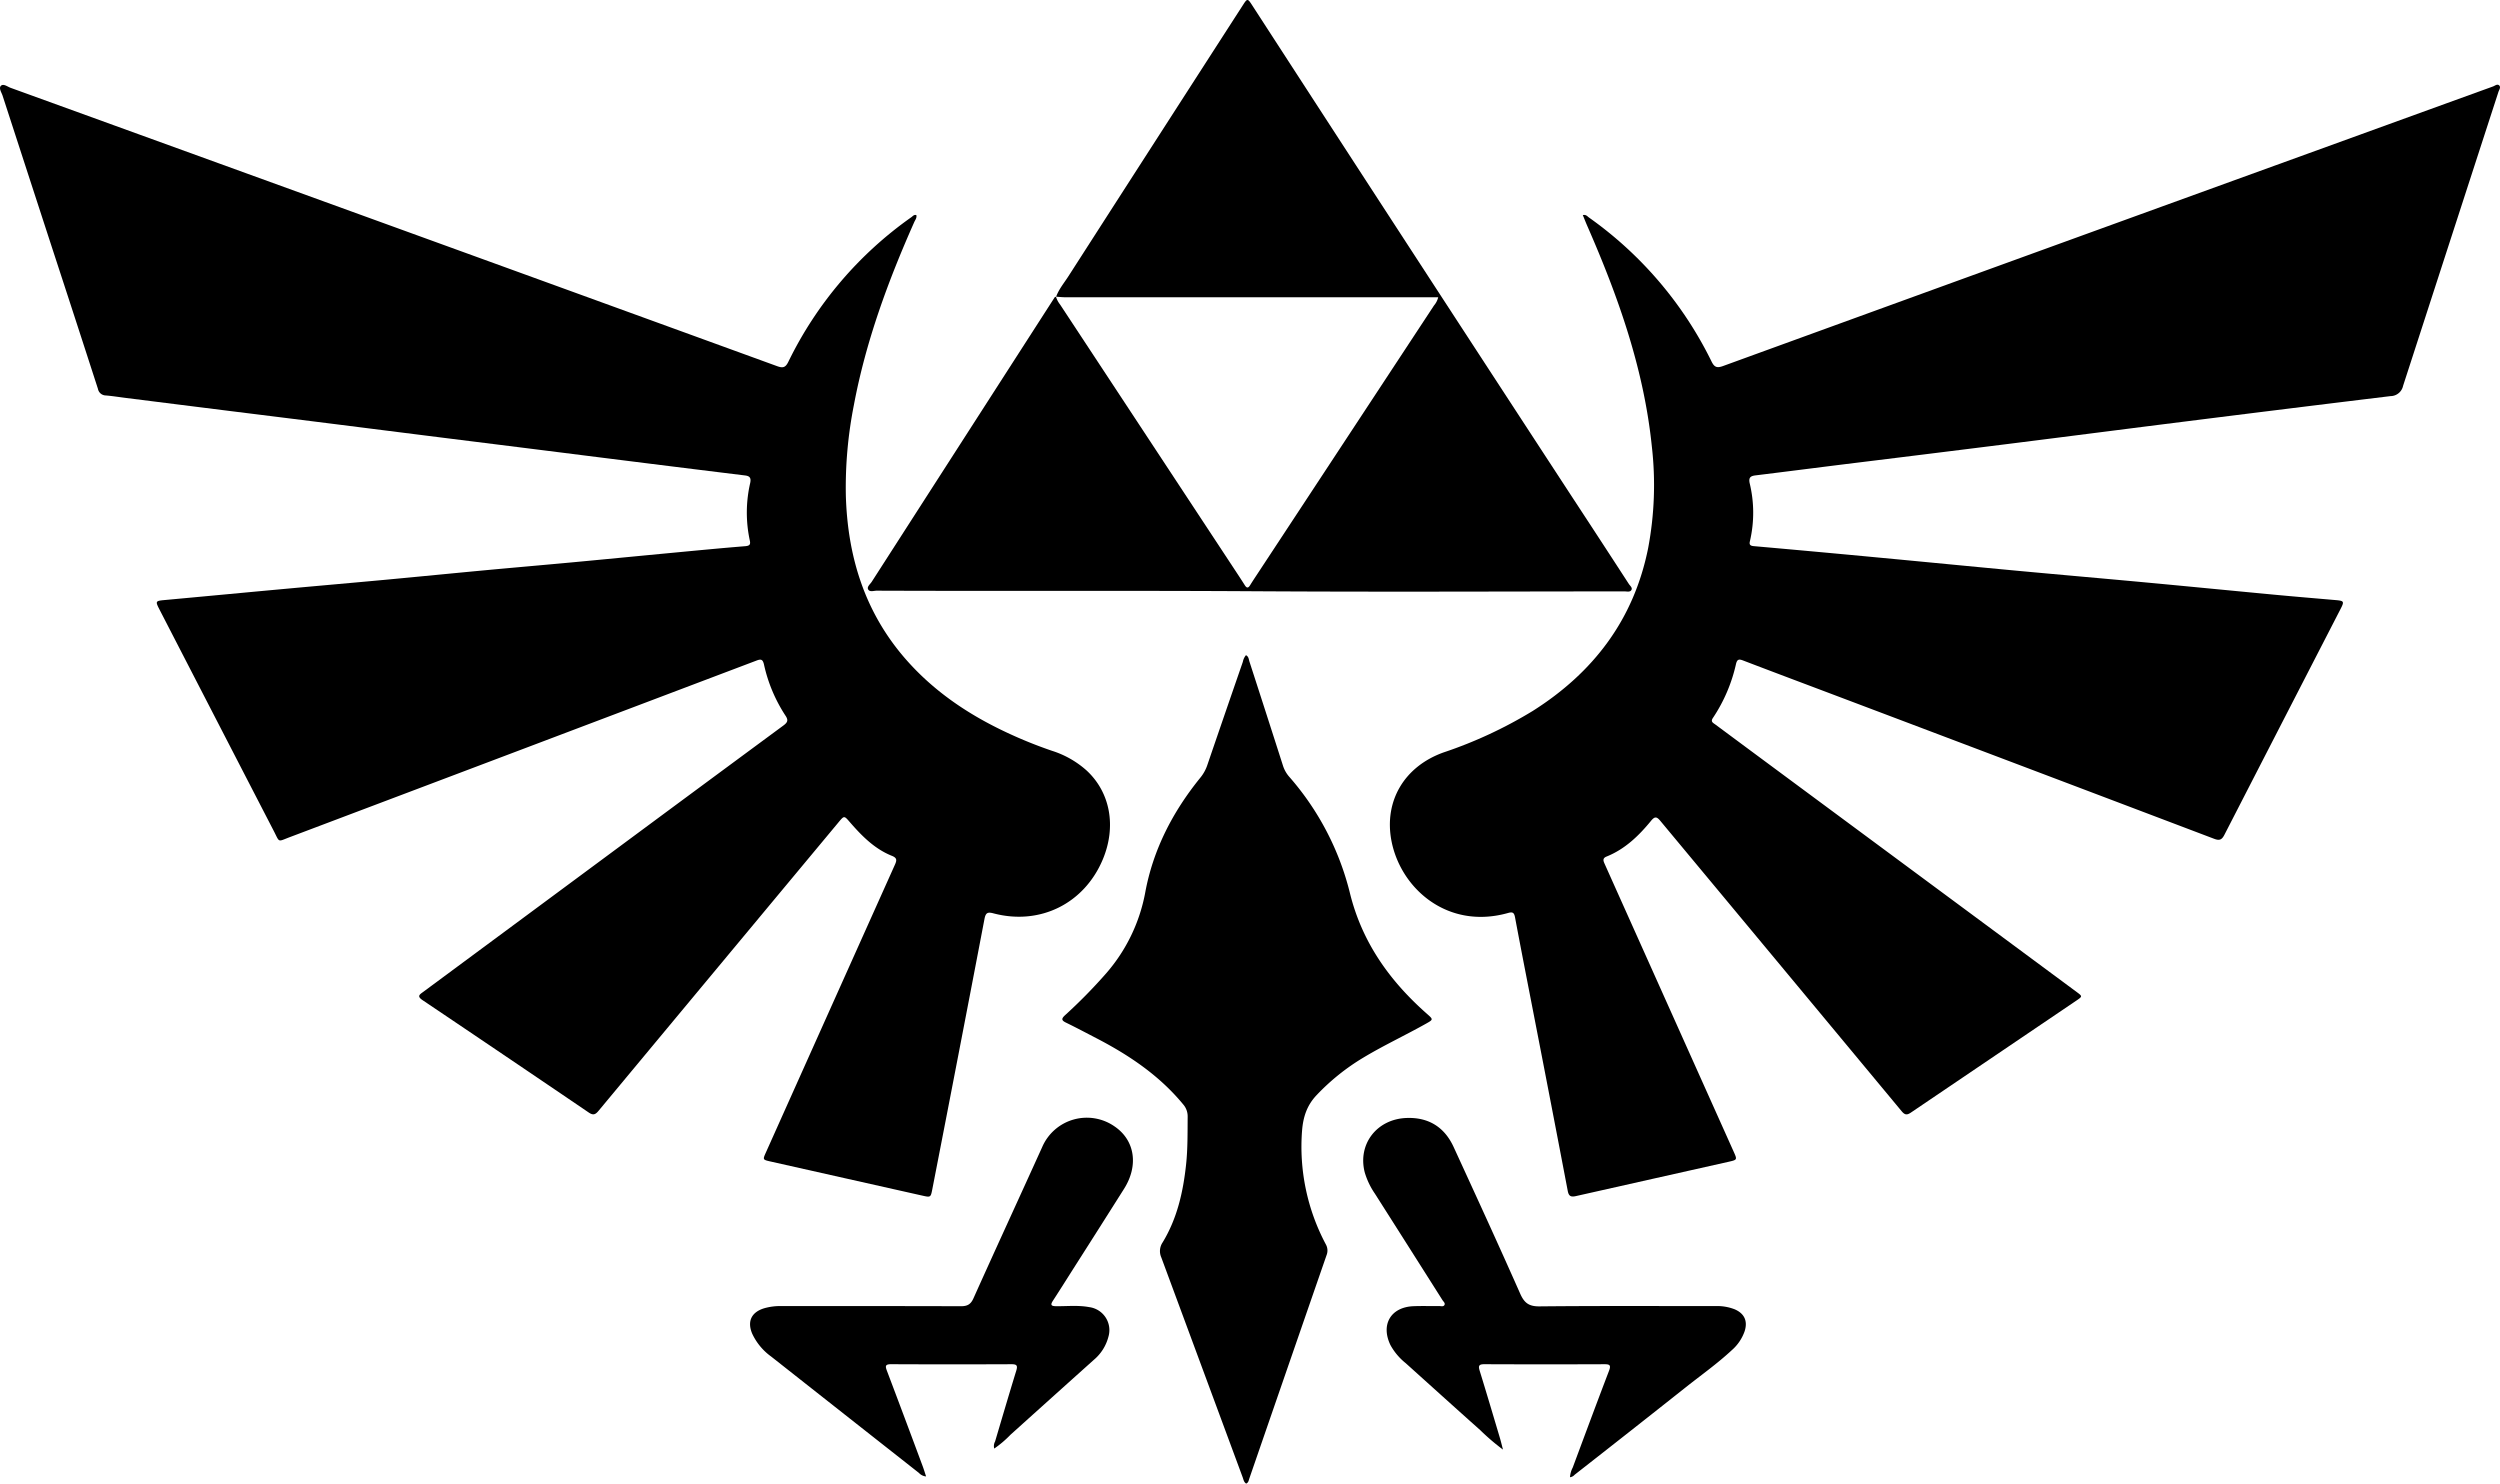 <svg id="Layer_1" data-name="Layer 1" xmlns="http://www.w3.org/2000/svg" viewBox="0 0 760.645 451.395">
  <title>zelda-001</title>
  <g>
    <path d="M501.942,239.316c.988-.235,1.376.381,1.856.724a116.437,116.437,0,0,1,37.319,43.841c.876,1.777,1.683,2.009,3.511,1.344q88.96-32.376,177.962-64.638,28.139-10.213,56.283-20.413c.613-.222,1.343-.898,1.915-.28.528.571-.07,1.331-.276,1.966q-14.513,44.701-29.003,89.409a3.928,3.928,0,0,1-3.821,3.119q-31.201,3.788-62.385,7.715c-17.704,2.219-35.398,4.509-53.102,6.731q-25.137,3.155-50.283,6.237c-9.137,1.136-18.269,2.31-27.407,3.433-1.52.187-2.18.625-1.8,2.401a38.15,38.15,0,0,1,.085,17.56c-.246.972-.082,1.46,1.131,1.567q18.88,1.666,37.75,3.454c14.287,1.343,28.568,2.747,42.856,4.078,13.024,1.214,26.056,2.341,39.081,3.553,12.897,1.201,25.787,2.476,38.683,3.688,6.196.583,12.397,1.102,18.597,1.637,2.681.231,2.788.392,1.57,2.758q-17.679,34.337-35.329,68.689c-.79,1.543-1.533,1.788-3.1,1.193q-56.782-21.541-113.595-43.002c-9.928-3.755-19.869-7.475-29.782-11.27-1.281-.49-1.772-.293-2.108,1.065a48.462,48.462,0,0,1-6.997,16.39c-.845,1.21.049,1.548.734,2.057q10.57,7.843,21.149,15.673,44.385,32.853,88.773,65.703c1.755,1.299,1.782,1.332-.075,2.59q-25.196,17.052-50.392,34.104c-1.23.835-1.881.675-2.809-.443q-36.678-44.169-73.394-88.306c-1.114-1.342-1.702-1.425-2.838-.04-3.739,4.56-7.929,8.62-13.532,10.873-1.364.548-.964,1.399-.558,2.305q3.468,7.745,6.94,15.488,16.151,36.019,32.3,72.038c1.089,2.43,1.076,2.452-1.552,3.042q-23.244,5.217-46.486,10.445c-1.509.342-2.158.007-2.458-1.566q-4.782-25.082-9.661-50.146c-2.135-11.038-4.313-22.068-6.383-33.118-.282-1.504-.786-1.688-2.137-1.308-18.41,5.177-32.69-7.485-35.462-21.968-2.3-12.017,3.855-22.628,15.934-26.914a133.61,133.61,0,0,0,27.082-12.61c18.501-11.708,30.767-27.85,35.099-49.575a103.344,103.344,0,0,0,1.109-30.926c-2.414-23.561-10.215-45.534-19.632-67.04C502.834,241.548,502.408,240.45,501.942,239.316Z" transform="translate(-20.355 -173.867)"/>
    <path d="M299.158,239.313c.208.838-.338,1.458-.633,2.123-7.97,17.936-14.723,36.273-18.362,55.637a129.083,129.083,0,0,0-2.455,27.473c.521,18.676,5.758,35.667,18.29,49.964,8.578,9.786,19.13,16.85,30.835,22.312a134.928,134.928,0,0,0,13.613,5.487,28.788,28.788,0,0,1,10.529,6c7.221,6.694,9.096,17.075,4.905,27.064-5.638,13.437-19.097,20.115-33.227,16.398-1.737-.457-2.386-.272-2.757,1.674q-7.865,41.179-15.891,82.327c-.459,2.369-.53,2.432-2.835,1.915q-23.245-5.22-46.488-10.446c-2.227-.501-2.26-.572-1.358-2.584q19.645-43.858,39.321-87.703c.62-1.378.639-2.066-.934-2.696-5.295-2.121-9.165-6.083-12.814-10.287-1.701-1.96-1.693-1.977-3.396.069q-36.545,43.911-73.063,87.845c-.975,1.174-1.665,1.35-2.959.471q-25.245-17.153-50.567-34.192c-1.801-1.21-.832-1.73.232-2.517q33.742-24.955,67.469-49.929,21.007-15.547,42.038-31.061c1.323-.973,1.687-1.621.636-3.136a46.57,46.57,0,0,1-6.508-15.575c-.376-1.508-.925-1.596-2.233-1.1q-70.97,26.888-141.967,53.707c-3.857,1.457-3.06,1.754-4.908-1.824q-17.422-33.72-34.814-67.456c-1.281-2.484-1.183-2.583,1.627-2.841,12.141-1.112,24.278-2.266,36.418-3.383,10.244-.942,20.493-1.833,30.736-2.785,10.176-.947,20.346-1.961,30.522-2.912,8.915-.832,17.837-1.596,26.752-2.428,10.179-.95,20.353-1.951,30.53-2.912,7.207-.681,14.413-1.378,21.629-1.961,1.421-.115,1.702-.542,1.396-1.85a40.157,40.157,0,0,1,.145-17.397c.319-1.554-.155-2.103-1.575-2.277q-14.18-1.74-28.357-3.509-16.067-2.007-32.132-4.036-15.878-1.991-31.757-3.973-16.065-2.019-32.128-4.053-15.877-1.992-31.757-3.963-16.067-2.011-32.133-4.034c-2.079-.261-4.151-.599-6.237-.772a2.462,2.462,0,0,1-2.381-2.011q-6.802-21.046-13.681-42.067-7.677-23.568-15.335-47.143c-.32-.988-1.242-2.276-.496-2.998.76-.735,1.982.275,2.959.63q63.639,23.07,127.268,46.169,52.965,19.224,105.912,38.5c1.798.656,2.574.442,3.442-1.341a115.776,115.776,0,0,1,37.433-43.984C298.086,239.631,298.456,239.1,299.158,239.313Z" transform="translate(-20.355 -173.867)"/>
    <path d="M341.689,264.144c.837-2.297,2.412-4.16,3.708-6.177q26.593-41.397,53.256-82.75c1.16-1.801,1.355-1.801,2.527.008q48.688,75.145,97.665,150.102,8.577,13.077,17.09,26.195c.366.563,1.153,1.141.811,1.811-.395.774-1.371.469-2.103.469-37.385.012-74.771.196-112.154-.04-38.463-.243-76.925-.021-115.387-.176-.896-.004-2.148.523-2.62-.425-.393-.79.639-1.557,1.105-2.283q27.687-43.074,55.398-86.132c.172-.267.272-.587.674-.569a7.04,7.04,0,0,0,1.236,2.346q26.171,39.741,52.344,79.482c1.294,1.964,2.599,3.922,3.852,5.912.602.955,1.061.918,1.629-.011.696-1.139,1.44-2.248,2.174-3.363q26.89-40.867,53.775-81.737a5.991,5.991,0,0,0,1.268-2.486h-2.392q-55.506,0-111.013-.007C343.584,264.312,342.637,264.203,341.689,264.144Z" transform="translate(-20.355 -173.867)"/>
    <path d="M399.511,625.263c-.722-.448-.817-1.253-1.071-1.939q-12.373-33.437-24.751-66.872a4.745,4.745,0,0,1,.424-4.602c4.41-7.272,6.231-15.358,7.121-23.713.513-4.816.434-9.645.476-14.474a5.555,5.555,0,0,0-1.385-3.805c-7.222-8.763-16.405-14.931-26.359-20.096-3.103-1.61-6.193-3.249-9.334-4.781-1.341-.654-1.342-1.171-.303-2.159a157.394,157.394,0,0,0,12.684-12.919,51.799,51.799,0,0,0,11.744-24.244C371.159,432.404,377.178,420.82,385.612,410.43A12.142,12.142,0,0,0,387.7,406.623q5.368-15.694,10.794-31.368a4.455,4.455,0,0,1,.956-2.043c.852.432.844,1.287,1.066,1.972q5.117,15.777,10.171,31.573a9.484,9.484,0,0,0,1.929,3.45,84.245,84.245,0,0,1,18.5,35.533c3.714,14.942,12.139,26.678,23.464,36.649,1.875,1.651,1.878,1.688-.334,2.931-6.317,3.551-12.9,6.614-19.113,10.354a66.864,66.864,0,0,0-14.22,11.426c-2.947,3.118-4.069,6.668-4.396,10.802a63.204,63.204,0,0,0,7.248,34.6,3.803,3.803,0,0,1,.207,3.257q-11.77,33.956-23.491,67.929C400.283,624.258,400.225,624.961,399.511,625.263Z" transform="translate(-20.355 -173.867)"/>
    <path d="M498.043,623.32a7.131,7.131,0,0,1,.822-2.924c3.66-9.826,7.301-19.658,11.046-29.452.668-1.746.195-2.008-1.455-2.002q-18.215.073-36.43-.004c-1.65-.008-1.949.431-1.473,1.973,2.102,6.798,4.117,13.623,6.152,20.441.299,1.003.537,2.025.942,3.566a67.413,67.413,0,0,1-6.902-5.905c-7.595-6.764-15.134-13.591-22.695-20.393a18.356,18.356,0,0,1-4.638-5.5c-3.018-6.249.091-11.553,7.015-11.832,2.603-.105,5.213-.013,7.819-.042.545-.006,1.268.26,1.588-.307.326-.579-.301-1.04-.592-1.498q-10.255-16.191-20.541-32.362a22.734,22.734,0,0,1-3.114-6.501c-2.208-8.579,3.667-16.255,12.776-16.56,6.686-.224,11.498,2.799,14.275,8.845,6.818,14.842,13.64,29.684,20.249,44.62,1.265,2.858,2.696,3.892,5.885,3.86,17.8-.178,35.602-.087,53.404-.086a14.72,14.72,0,0,1,5.974.978c2.979,1.296,4.008,3.589,3.027,6.662a13.588,13.588,0,0,1-3.917,5.779c-4.382,4.077-9.268,7.537-13.949,11.246q-16.889,13.386-33.868,26.658A2.173,2.173,0,0,1,498.043,623.32Z" transform="translate(-20.355 -173.867)"/>
    <path d="M302.127,623.081a3.277,3.277,0,0,1-2.172-1.057q-22.488-17.688-44.953-35.406a17.916,17.916,0,0,1-5.786-6.973c-1.565-3.713-.267-6.512,3.604-7.713a17.595,17.595,0,0,1,5.27-.683c18.186.012,36.372-.019,54.557.048,1.955.007,3.032-.49,3.887-2.392,6.9-15.366,13.955-30.662,20.905-46.005a14.777,14.777,0,0,1,22.107-6.256c6.128,4.22,7.276,11.86,2.8,18.947q-7.739,12.256-15.537,24.476c-2.011,3.166-4.001,6.347-6.049,9.489-.796,1.222-.756,1.712.899,1.731,3.362.039,6.741-.344,10.085.281a7.06,7.06,0,0,1,5.85,9.039,13.591,13.591,0,0,1-4.407,6.981q-12.709,11.396-25.392,22.82a32.346,32.346,0,0,1-4.931,4.195,2.825,2.825,0,0,1,.249-2.14c2.133-7.188,4.245-14.383,6.448-21.55.472-1.536.196-1.979-1.453-1.972q-18.313.08-36.625-.004c-1.831-.009-1.799.614-1.272,2.007q5.466,14.445,10.839,28.924C301.422,620.857,301.724,621.871,302.127,623.081Z" transform="translate(-20.355 -173.867)"/>
  </g>
</svg>
